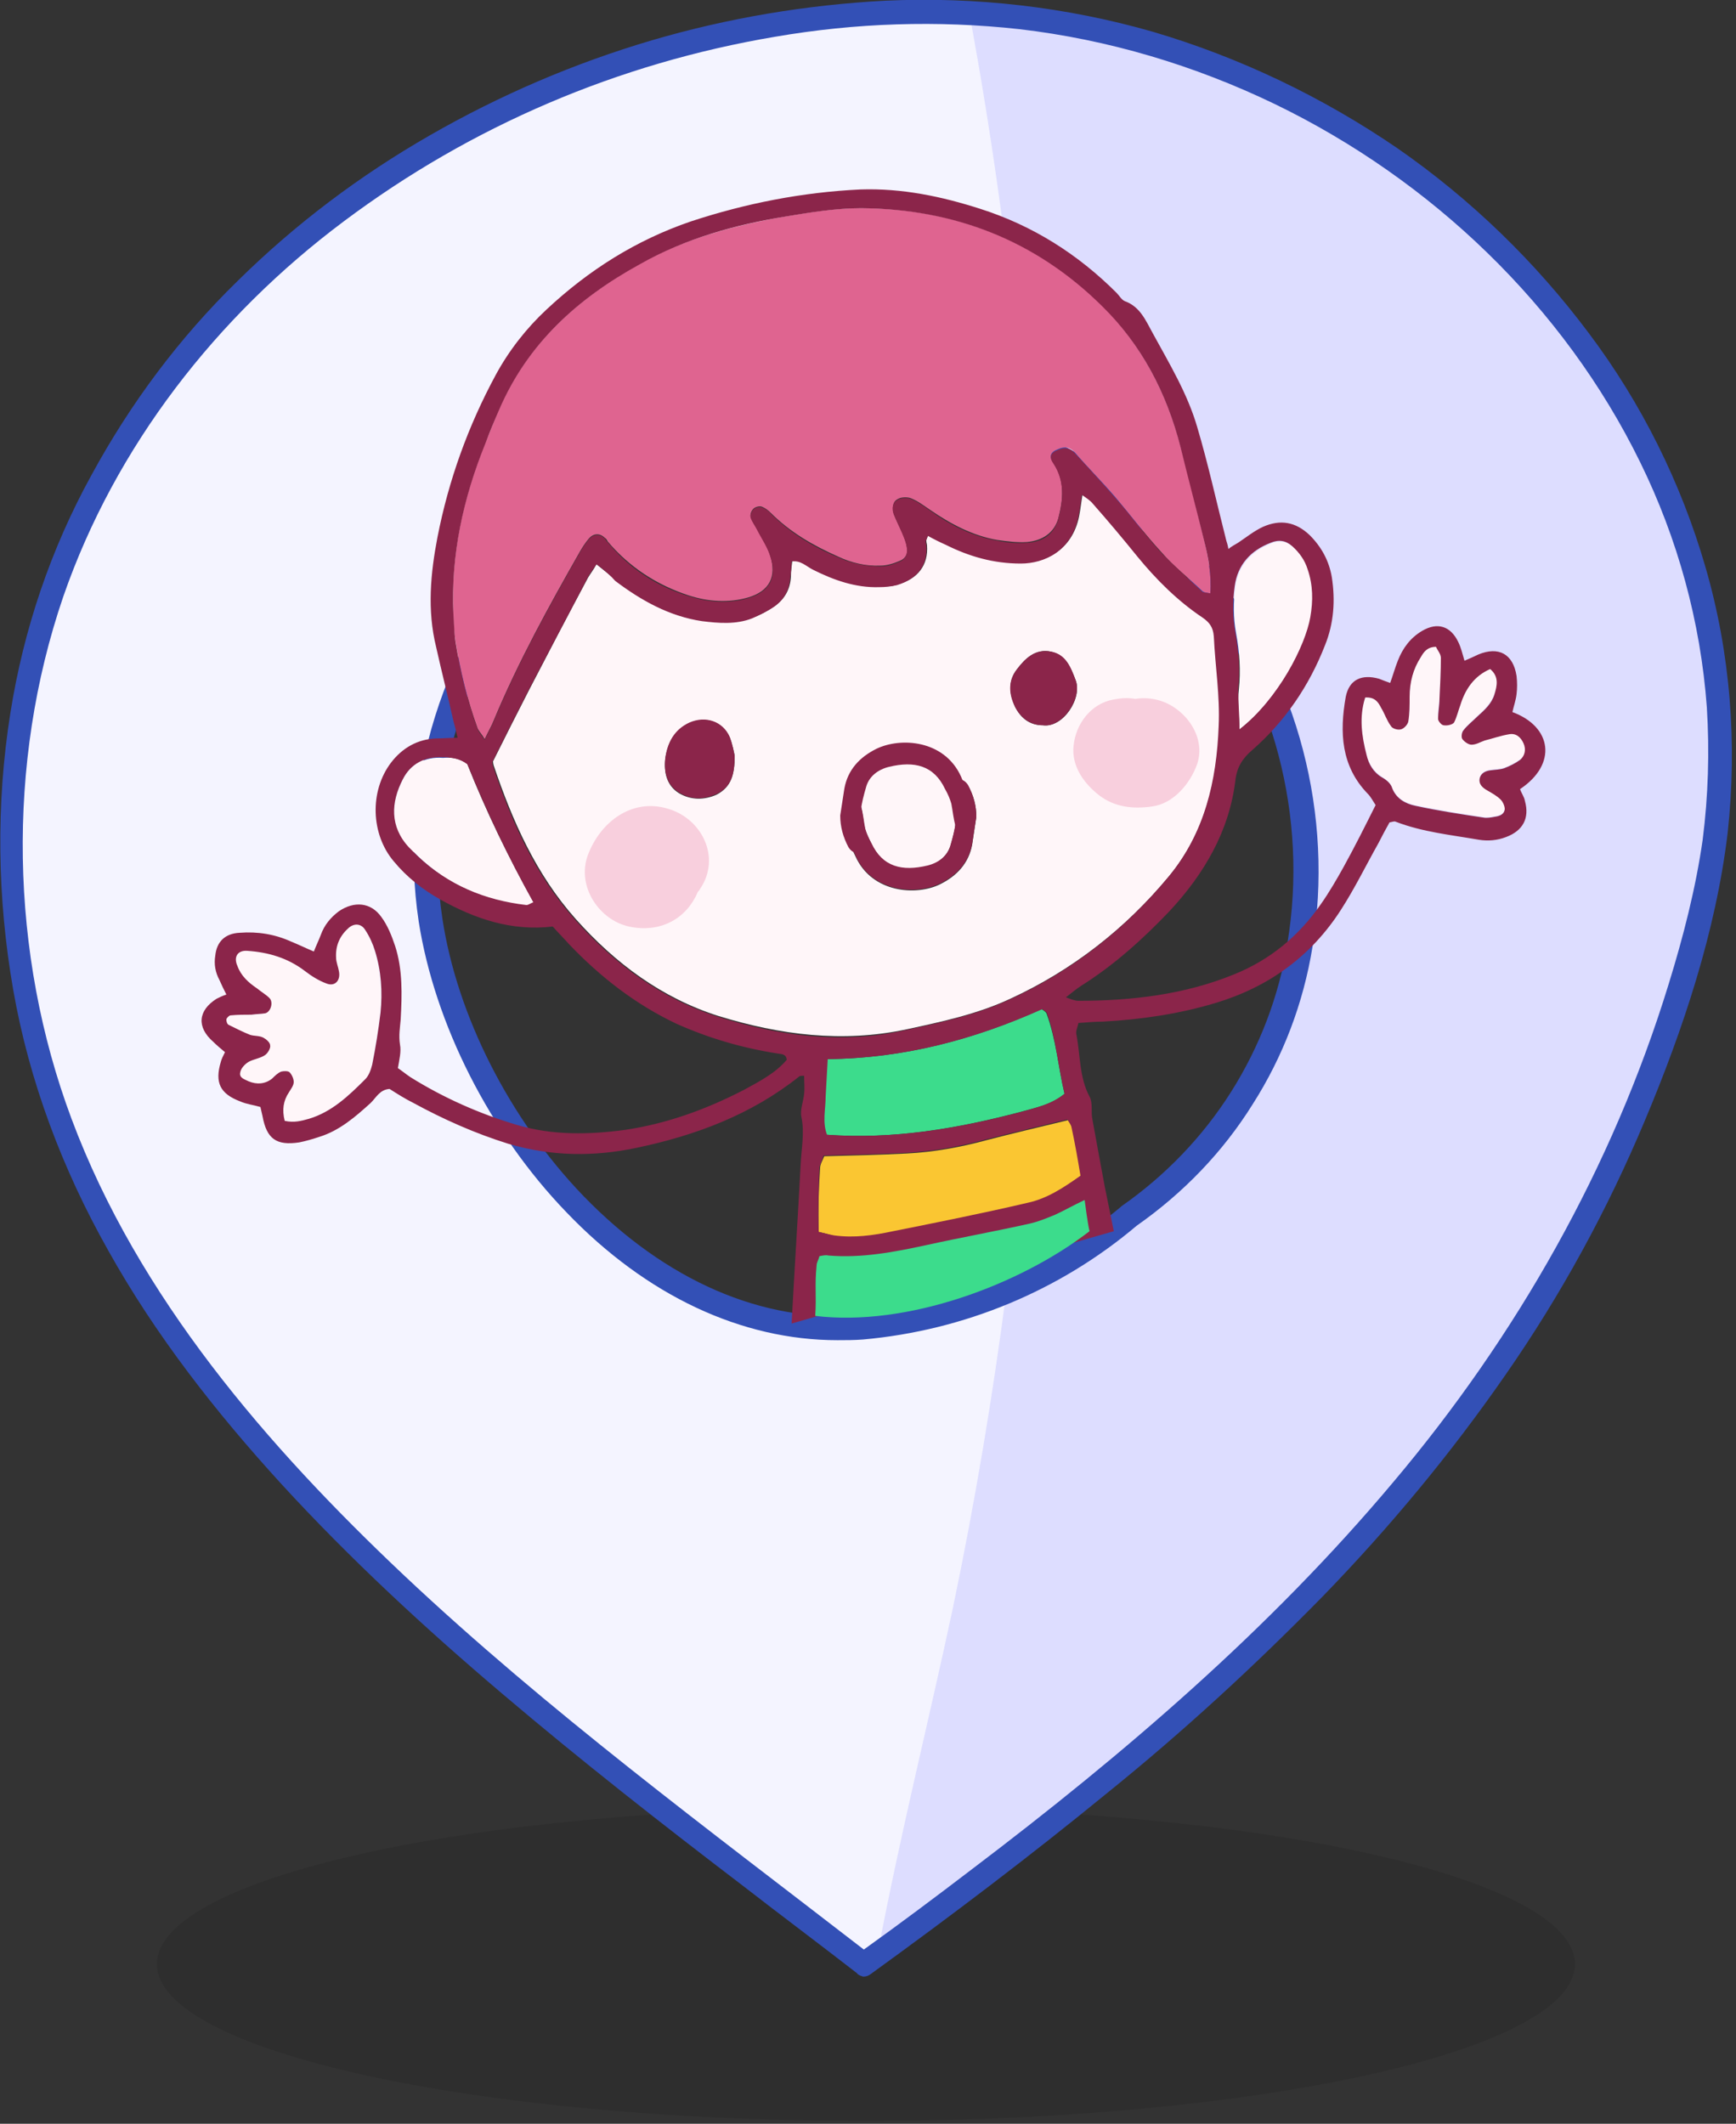 <svg width="399" height="488" viewBox="0 0 399 488" fill="none" xmlns="http://www.w3.org/2000/svg">
<rect x="0" y="0" width="399" height="488" fill="#333333" stroke="none"/>
<g clip-path="url(#clip0)">
<path opacity="0.1" d="M199.021 487.362C289.035 487.362 361.973 471.255 361.973 451.32C361.973 431.386 289.035 415.278 199.021 415.278C109.007 415.278 36.069 431.386 36.069 451.32C36.069 471.255 109.007 487.362 199.021 487.362Z" fill="black"/>
<path d="M395.169 168.886C395.169 168.089 395.169 167.451 395.169 166.813C395.169 166.175 395.169 165.537 395.01 164.899C395.01 164.421 395.01 163.942 394.85 163.464C394.85 163.145 394.85 162.666 394.85 162.347C394.85 161.71 394.691 160.912 394.691 160.274C394.691 159.636 394.531 158.839 394.531 158.201C394.531 157.563 394.371 156.925 394.371 156.287C394.371 155.649 394.212 155.012 394.212 154.533C394.212 153.895 394.052 153.257 393.893 152.619C393.733 151.981 393.733 151.503 393.733 151.025L393.573 150.387C393.414 149.749 393.414 149.27 393.254 148.632C393.095 147.994 393.095 147.516 392.935 147.038C392.775 146.559 392.775 145.921 392.616 145.283C392.616 144.805 392.456 144.486 392.297 144.008L392.137 142.891L391.977 142.253C391.818 141.775 391.818 141.137 391.658 140.659V140.499C391.499 140.021 391.499 139.542 391.339 139.223C391.179 138.585 391.02 138.107 390.86 137.469C390.701 136.831 390.701 136.512 390.541 136.034C390.381 135.555 390.381 135.077 390.222 134.758C390.222 134.758 390.222 134.758 390.222 134.598C390.062 133.961 389.903 133.323 389.743 132.685C389.583 132.047 389.424 131.409 389.264 130.93C388.945 130.133 388.785 129.176 388.466 128.379L387.987 126.944C387.509 125.668 387.189 124.232 386.711 122.957C386.072 121.043 385.434 119.289 384.636 117.375C384.157 116.099 383.519 114.664 383.04 113.388C382.561 112.112 381.923 110.836 381.444 109.72C380.965 108.444 380.327 107.328 379.688 106.052C379.05 104.776 378.571 103.66 377.933 102.384C377.613 101.746 377.294 101.108 376.975 100.63C376.656 99.992 376.337 99.354 376.017 98.876C375.698 98.238 375.379 97.759 375.06 97.121C374.741 96.483 374.421 96.005 374.102 95.367C373.783 94.729 373.464 94.251 373.145 93.613C372.825 92.975 372.506 92.496 372.027 91.859C371.708 91.221 371.389 90.742 371.07 90.264L370.91 89.945C370.591 89.466 370.272 88.988 369.953 88.35L369.793 88.191C369.474 87.712 369.155 87.074 368.676 86.596C368.357 86.117 367.878 85.48 367.559 84.842C367.239 84.204 366.761 83.725 366.441 83.087L365.324 81.333C365.005 80.855 364.526 80.217 364.207 79.738V79.579L363.09 77.984C362.292 76.868 361.494 75.751 360.536 74.794C360.057 74.316 359.738 73.678 359.259 73.2C358.461 72.083 357.504 71.126 356.706 70.01C355.429 68.415 354.152 66.821 352.716 65.385C350.96 63.312 349.045 61.398 347.13 59.325C345.693 57.89 344.097 56.455 342.661 55.019L341.225 53.584C339.309 51.67 337.235 49.916 335.16 48.162L334.681 47.683C333.723 46.886 332.925 46.089 331.968 45.451L330.531 44.175L330.372 44.015L328.935 42.899L328.776 42.74L327.18 41.464L325.584 40.188L323.828 38.912C323.19 38.434 322.711 38.115 322.073 37.636C321.434 37.158 320.955 36.839 320.317 36.52C319.838 36.042 319.2 35.723 318.561 35.404L316.806 34.287L315.05 33.171L313.454 32.055L311.379 30.779L309.783 29.822L307.868 28.706L306.113 27.749C305.474 27.43 304.836 27.111 304.357 26.792C303.719 26.473 303.08 26.154 302.442 25.835L300.527 24.878C298.611 23.921 296.696 22.964 294.941 22.008C293.664 21.37 292.387 20.732 291.11 20.253C287.28 18.499 283.29 16.745 279.14 15.309L277.225 14.353L275.629 13.715C274.512 13.236 273.235 12.917 272.118 12.439L270.522 11.96C270.043 11.801 269.564 11.642 268.926 11.482C268.287 11.323 267.649 11.163 267.011 10.844C266.372 10.685 265.734 10.366 264.936 10.206L263.021 9.568L261.425 9.09L260.307 8.771C259.829 8.612 259.35 8.452 258.871 8.452L256.956 7.974C256.158 7.814 255.36 7.655 254.562 7.336C253.923 7.176 253.285 7.017 252.647 6.857C252.008 6.698 251.37 6.538 250.731 6.379C248.018 5.741 245.145 5.262 242.273 4.784L240.996 4.625C240.517 4.625 240.198 4.465 239.719 4.465C239.081 4.306 238.442 4.306 237.804 4.146L236.846 3.987C235.729 3.827 234.612 3.668 233.495 3.508C232.537 3.349 231.739 3.349 230.781 3.189L229.026 3.03C228.387 3.03 227.589 2.87 226.951 2.87L224.717 2.711L222.801 2.551H222.642C219.45 2.392 216.417 2.232 213.225 2.232C104.697 2.232 -19.312 89.466 6.065 228.849C22.982 321.665 119.859 390.559 198.542 451.32L201.734 448.928L203.49 447.652L206.841 445.26L210.991 442.23C212.427 441.273 213.704 440.157 215.141 439.2C219.45 436.01 223.599 432.821 227.749 429.631C228.866 428.834 229.983 427.877 231.101 427.079C232.856 425.804 234.452 424.528 236.208 423.093L239.24 420.7L242.113 418.468C243.23 417.511 244.347 416.713 245.465 415.757C246.263 415.119 247.061 414.481 247.859 413.843L250.731 411.451L251.21 411.132L254.402 408.421L255.519 407.464L258.552 404.912L258.871 404.593C260.148 403.636 261.265 402.52 262.542 401.563C263.819 400.447 265.095 399.49 266.213 398.374L266.372 398.214L269.564 395.344L270.522 394.387C271.479 393.589 272.437 392.632 273.395 391.835L273.873 391.357C274.831 390.559 275.789 389.602 276.746 388.645C277.065 388.327 277.544 388.008 277.863 387.689C278.661 387.051 279.3 386.413 279.938 385.775C280.577 385.137 281.215 384.659 281.853 384.021C282.492 383.383 282.971 382.904 283.609 382.426L285.205 380.991C286.003 380.193 286.801 379.555 287.599 378.758L288.557 377.961L291.429 375.249L292.068 374.611L294.302 372.538C294.941 371.9 295.739 371.103 296.377 370.465C296.856 369.987 297.175 369.668 297.654 369.189C298.292 368.551 298.771 367.913 299.409 367.435C300.048 366.797 300.846 366 301.484 365.362C301.803 365.043 302.282 364.564 302.601 364.245C303.399 363.448 304.038 362.651 304.836 362.013C305.315 361.534 305.634 361.056 306.113 360.737C306.751 360.099 307.389 359.302 308.028 358.664C308.507 358.185 308.985 357.707 309.464 357.228C310.103 356.431 310.901 355.634 311.539 354.836C311.858 354.517 312.177 354.039 312.497 353.72C313.135 353.082 313.773 352.285 314.412 351.647C315.05 351.009 315.529 350.371 316.167 349.733C316.487 349.255 316.965 348.936 317.285 348.457C318.083 347.5 319.04 346.544 319.838 345.587C320.955 344.311 321.913 343.194 322.871 341.919L324.467 340.005L325.265 339.048C325.743 338.57 326.063 338.091 326.382 337.613C327.499 336.177 328.616 334.742 329.733 333.307C330.053 332.828 330.531 332.35 330.851 331.872C332.606 329.479 334.521 327.247 336.277 324.855C336.756 324.217 337.235 323.579 337.713 322.941L339.15 321.027C339.629 320.389 340.107 319.751 340.586 319.113C341.065 318.476 341.544 317.838 342.023 317.2C342.501 316.562 342.98 315.924 343.459 315.286C344.417 313.851 345.374 312.415 346.332 310.98C346.651 310.342 347.13 309.864 347.449 309.226C347.768 308.588 348.247 307.95 348.726 307.312C349.205 306.674 349.524 306.036 350.003 305.398C350.481 304.761 350.801 303.963 351.279 303.325C351.758 302.687 352.077 301.89 352.556 301.252C353.035 300.614 353.354 299.817 353.833 299.179L355.11 297.106C356.387 295.032 357.504 292.959 358.781 290.886C359.259 290.248 359.579 289.451 359.898 288.813C361.973 285.145 363.888 281.317 365.963 277.649C366.282 277.012 366.601 276.533 366.761 275.895C367.399 274.619 368.037 273.503 368.516 272.227C368.835 271.749 368.995 271.111 369.314 270.632C369.633 270.154 369.793 269.676 369.953 269.197C371.07 266.964 372.027 264.732 372.985 262.499C373.304 261.702 373.623 260.904 373.943 260.266C374.262 259.469 374.581 258.831 374.9 258.034C376.017 255.482 376.975 253.09 377.933 250.538C378.252 249.9 378.411 249.262 378.731 248.625C379.05 247.827 379.369 247.03 379.688 246.232C382.561 238.418 385.274 230.285 387.668 221.992C387.987 221.195 388.147 220.238 388.466 219.44C389.583 215.134 390.701 210.828 391.818 206.523C394.531 193.445 395.648 181.166 395.169 168.886ZM298.771 217.208C296.696 229.647 292.227 241.608 285.524 252.293C278.821 262.978 269.883 272.227 259.509 279.404C242.113 294.076 220.727 303.006 198.063 304.92C147.789 309.066 105.974 256.439 99.111 211.307C89.855 150.227 138.852 88.988 203.011 93.453C214.343 94.251 225.515 96.802 235.889 101.268C279.619 120.086 306.911 168.408 298.771 217.208Z" fill="#F4F4FF"/>
<path d="M391.818 205.566C390.86 210.031 389.743 214.337 388.466 218.483C388.307 219.281 387.988 220.238 387.668 221.035C385.274 229.328 382.721 237.461 379.688 245.276C379.369 246.073 379.05 246.87 378.731 247.668C378.412 248.306 378.252 248.944 377.933 249.581C376.975 252.133 375.858 254.525 374.9 257.077C374.581 257.874 374.262 258.512 373.943 259.31C373.624 260.107 373.304 260.904 372.985 261.542C372.028 263.775 370.91 266.008 369.953 268.24C369.793 268.719 369.474 269.197 369.314 269.676C369.155 270.154 368.836 270.792 368.516 271.27C367.878 272.546 367.24 273.822 366.761 274.938C366.442 275.576 366.122 276.055 365.963 276.693C364.048 280.52 361.973 284.188 359.898 287.856C359.579 288.494 359.1 289.291 358.781 289.929C357.504 292.002 356.387 294.076 355.11 296.149L353.833 298.222C353.354 298.86 353.035 299.657 352.556 300.295C352.078 300.933 351.758 301.73 351.28 302.368C350.801 303.006 350.482 303.804 350.003 304.442C349.524 305.079 349.205 305.717 348.726 306.355C348.247 306.993 347.928 307.631 347.449 308.269C346.97 308.907 346.651 309.385 346.332 310.023C345.374 311.459 344.417 312.894 343.459 314.329C342.98 314.967 342.502 315.605 342.023 316.243C341.544 316.881 341.065 317.519 340.586 318.157C340.108 318.794 339.629 319.432 339.15 320.07L337.714 321.984C337.235 322.622 336.756 323.26 336.277 323.898C334.522 326.29 332.766 328.682 330.851 330.915C330.532 331.393 330.053 331.872 329.734 332.35C328.616 333.785 327.499 335.221 326.382 336.656C326.063 337.134 325.584 337.613 325.265 338.091L324.467 339.048L322.871 340.962C321.913 342.238 320.796 343.354 319.838 344.63C319.04 345.587 318.083 346.544 317.285 347.5C316.966 347.979 316.646 348.298 316.168 348.776C315.529 349.414 315.05 350.052 314.412 350.69C313.774 351.328 313.135 352.125 312.497 352.763C312.178 353.082 311.858 353.561 311.539 353.879C310.901 354.677 310.103 355.474 309.464 356.272C308.986 356.75 308.507 357.228 308.028 357.707C307.39 358.345 306.751 359.142 306.113 359.78C305.634 360.259 305.315 360.737 304.836 361.056C304.038 361.853 303.4 362.651 302.602 363.289C302.282 363.608 301.804 364.086 301.484 364.405C300.846 365.043 300.048 365.84 299.41 366.478C298.771 367.116 298.292 367.754 297.654 368.232C297.175 368.711 296.856 369.03 296.377 369.508C295.739 370.146 294.941 370.944 294.302 371.581L292.068 373.655L291.43 374.293L288.557 377.004L287.759 377.961C286.961 378.758 286.163 379.396 285.365 380.193L283.769 381.628C283.13 382.107 282.652 382.745 282.013 383.223C281.375 383.702 280.736 384.34 280.098 384.978C279.46 385.615 278.662 386.253 278.023 386.891C277.704 387.21 277.225 387.529 276.906 387.848C275.948 388.805 274.991 389.602 274.033 390.559L273.554 391.038C272.597 391.835 271.639 392.792 270.682 393.589L269.724 394.546L266.532 397.417L266.372 397.576C265.096 398.693 263.819 399.649 262.702 400.766C261.584 401.882 260.308 402.839 259.031 403.796L258.712 404.115L255.679 406.666L254.562 407.623L251.37 410.175L250.891 410.494L248.018 412.886C247.22 413.524 246.422 414.162 245.624 414.8C244.507 415.757 243.39 416.554 242.273 417.511L239.4 419.744L236.368 422.136C234.612 423.411 233.016 424.847 231.26 426.123C230.143 426.92 229.026 427.877 227.909 428.674C223.759 431.864 219.45 435.053 215.3 438.243C213.864 439.2 212.587 440.316 211.151 441.273L207.001 444.303L203.65 446.695L201.894 447.971C206.842 421.817 213.385 395.822 218.971 369.668C224.078 345.268 228.228 320.549 231.42 295.83C241.634 291.524 251.051 285.783 259.51 278.606C269.884 271.43 278.821 262.18 285.524 251.495C292.228 240.81 296.856 228.849 298.771 216.41C306.911 167.61 279.779 119.289 235.729 100.63C233.016 67.618 228.707 34.766 222.642 2.232H222.802L224.717 2.392L226.951 2.551C227.59 2.551 228.388 2.711 229.026 2.711L230.782 2.87C231.739 3.03 232.697 3.03 233.495 3.189C234.612 3.349 235.729 3.508 236.846 3.668L237.804 3.827C238.442 3.987 239.081 3.987 239.719 4.146C240.198 4.146 240.517 4.306 240.996 4.306L242.273 4.465C245.146 4.944 247.859 5.422 250.732 6.06C251.37 6.219 252.008 6.379 252.647 6.538C253.285 6.698 253.924 6.857 254.562 7.017C255.36 7.176 256.158 7.336 256.956 7.655L258.871 8.133C259.35 8.293 259.829 8.293 260.308 8.452L261.425 8.771L263.021 9.249L265.096 9.887C265.734 10.047 266.532 10.366 267.17 10.525C267.809 10.685 268.447 10.844 269.086 11.163C269.564 11.323 270.043 11.482 270.682 11.642L272.278 12.12C273.395 12.439 274.672 12.917 275.789 13.396L277.385 14.034L279.14 14.672C283.13 16.266 287.12 17.861 291.11 19.615C292.387 20.253 293.664 20.732 294.941 21.37C296.856 22.326 298.771 23.283 300.527 24.24L302.442 25.197C303.08 25.516 303.719 25.835 304.357 26.154C304.996 26.473 305.634 26.792 306.113 27.111L307.709 28.068L309.624 29.184L311.22 30.141L313.295 31.417L314.891 32.533L316.646 33.649L318.402 34.766C319.04 35.085 319.519 35.563 320.158 35.882C320.796 36.201 321.275 36.679 321.913 37.158C322.552 37.636 323.03 37.955 323.669 38.434L325.424 39.709L327.02 40.985L328.616 42.261L328.776 42.421L330.212 43.537L330.372 43.697L331.808 44.972C332.766 45.77 333.724 46.567 334.522 47.205L335 47.683C337.075 49.438 339.15 51.192 341.065 53.106L342.502 54.541C343.938 55.976 345.374 57.411 346.97 58.847C348.886 60.761 350.801 62.834 352.556 64.907C353.993 66.502 355.27 67.937 356.546 69.532C357.504 70.648 358.302 71.605 359.1 72.721C359.579 73.2 359.898 73.838 360.377 74.316C361.175 75.432 362.132 76.549 362.93 77.506L364.048 79.1V79.26C364.367 79.738 364.846 80.376 365.165 80.855L366.282 82.609C366.601 83.247 367.08 83.725 367.399 84.363C367.718 85.001 368.197 85.48 368.516 86.117C368.836 86.755 369.155 87.234 369.634 87.712L369.793 87.872C370.112 88.35 370.432 88.829 370.751 89.307L370.91 89.626C371.23 90.104 371.549 90.742 371.868 91.221C372.187 91.699 372.506 92.337 372.985 92.975C373.304 93.613 373.624 94.091 373.943 94.729C374.262 95.367 374.581 95.846 374.9 96.483C375.22 97.121 375.539 97.6 375.858 98.238C376.177 98.876 376.496 99.354 376.816 99.992C377.135 100.63 377.454 101.268 377.773 101.746C378.412 103.022 379.05 104.138 379.529 105.414C380.167 106.69 380.646 107.806 381.284 109.082C381.763 110.358 382.402 111.634 382.88 112.75C383.359 114.026 383.998 115.302 384.476 116.737C385.115 118.491 385.913 120.405 386.551 122.319C387.03 123.594 387.509 125.03 387.828 126.306L388.307 127.741C388.626 128.538 388.786 129.495 389.105 130.293C389.264 130.93 389.424 131.568 389.584 132.047C389.743 132.685 389.903 133.323 390.062 133.961C390.062 133.961 390.062 133.961 390.062 134.12C390.222 134.598 390.222 135.077 390.382 135.396C390.541 135.874 390.701 136.353 390.701 136.831C390.86 137.31 391.02 137.947 391.18 138.585C391.339 139.064 391.339 139.542 391.499 139.861V140.021C391.658 140.499 391.818 141.137 391.818 141.615L391.978 142.253L392.137 143.37C392.297 143.848 392.297 144.167 392.456 144.645C392.616 145.283 392.616 145.762 392.776 146.4C392.935 147.038 392.935 147.516 393.095 147.995C393.254 148.473 393.254 149.111 393.414 149.749L393.574 150.387C393.733 150.865 393.733 151.503 393.733 151.981C393.733 152.46 393.893 153.257 394.052 153.895C394.052 154.533 394.212 155.171 394.212 155.649C394.212 156.287 394.372 156.925 394.372 157.563C394.372 158.201 394.531 158.998 394.531 159.636C394.531 160.274 394.691 161.072 394.691 161.71C394.691 162.028 394.691 162.347 394.691 162.826C394.691 163.304 394.691 163.783 394.85 164.261C394.85 164.899 394.85 165.537 395.01 166.175C395.01 166.813 395.01 167.61 395.01 168.248C395.489 181.166 394.372 193.445 391.818 205.566Z" fill="#DDDDFF"/>
<path d="M192.478 307.95C170.453 307.95 148.588 297.744 130.234 278.607C112.518 260.267 99.91 235.229 96.239 211.786C91.451 180.209 101.825 147.038 124.009 123.116C133.745 112.431 145.715 103.979 159.121 98.238C173.006 92.337 188.168 89.786 203.171 90.902C233.016 92.975 259.988 107.169 278.981 131.25C298.452 155.809 306.592 187.386 301.644 217.686C299.569 230.444 294.941 242.724 287.918 253.728C281.056 264.732 271.958 274.141 261.265 281.637C243.55 296.627 221.525 305.718 198.383 307.791C196.308 307.95 194.393 307.95 192.478 307.95ZM196.468 96.005C184.338 96.005 172.368 98.397 161.196 103.182C148.588 108.604 137.256 116.578 127.999 126.784C106.932 149.749 97.197 181.166 101.665 210.988C105.017 233.315 117.146 257.237 134.064 274.779C152.897 294.235 175.4 304.123 197.744 302.209C219.769 300.295 240.677 291.524 257.594 277.331L257.754 277.171C267.809 270.154 276.427 261.224 282.971 250.858C289.514 240.492 293.983 228.85 295.898 216.729C300.686 187.864 292.866 157.882 274.352 134.439C256.318 111.634 230.782 98.078 202.532 96.165C200.617 96.165 198.542 96.005 196.468 96.005Z" fill="#3350B6"/>
<path d="M391.977 130.292C386.391 110.996 377.294 92.656 365.165 76.549C352.875 60.123 338.033 45.77 321.275 34.128C304.038 22.326 285.045 13.236 265.095 7.336C245.145 1.594 224.238 -0.798 203.49 0.159C185.295 1.116 167.261 4.146 149.864 9.249C131.989 14.512 114.912 21.848 98.792 31.098C82.673 40.347 67.83 51.511 54.583 64.588C41.177 77.665 30.005 92.656 21.067 109.082C11.651 126.146 5.426 144.645 2.394 163.783C-0.958 184.834 -0.639 206.363 3.032 227.414C6.703 248.465 14.364 268.719 24.897 287.377C35.75 306.834 49.635 324.536 64.638 340.962C80.438 358.185 97.675 374.133 115.55 389.283C133.585 404.593 152.099 419.106 170.931 433.458C179.55 440.156 188.328 446.695 196.946 453.393C197.265 453.872 197.904 454.031 198.383 454.19C199.021 454.19 199.5 454.031 199.979 453.712C218.492 440.316 236.846 426.441 254.562 411.929C271.958 397.895 288.397 382.745 304.038 366.797C319.359 351.009 333.404 334.104 346.013 315.924C358.781 297.584 369.474 277.968 378.092 257.396C386.87 236.504 394.371 214.018 397.085 191.372C399.319 170.8 397.723 150.068 391.977 130.292ZM391.339 192.967C389.743 204.13 386.87 215.294 383.519 226.138C370.591 268.24 348.566 306.993 320.157 340.643C291.908 374.292 258.392 402.998 223.44 429.472C215.3 435.691 207.001 441.911 198.542 447.971C162.632 420.222 125.924 393.111 92.887 362.013C61.446 332.35 31.76 298.062 16.439 257.077C2.234 219.121 1.436 175.424 14.523 137.15C26.493 102.543 49.795 72.721 79.002 50.873C108.368 28.865 142.203 14.512 178.113 8.452C196.627 5.262 215.46 4.625 234.293 6.698C254.721 9.09 274.512 14.991 293.025 23.921C328.935 41.304 359.419 70.329 376.975 106.211C385.593 123.754 390.86 142.891 392.297 162.507C392.935 172.713 392.616 182.92 391.339 192.967Z" fill="#3350B6"/>
<path fill-rule="evenodd" clip-rule="evenodd" d="M137.096 129.655C138.852 131.09 140.288 132.207 141.565 133.323C147.47 137.948 153.854 141.616 161.515 142.573C165.346 143.051 169.336 143.37 173.006 141.935C174.762 141.297 176.518 140.34 178.114 139.224C180.348 137.629 181.625 135.396 181.784 132.526C181.784 131.25 181.944 130.133 182.104 128.858C184.178 128.539 185.455 129.974 187.051 130.771C191.839 133.164 196.787 134.918 202.213 134.758C203.65 134.758 205.086 134.758 206.363 134.28C210.991 133.004 213.385 129.815 213.066 125.349C213.066 125.03 212.906 124.711 212.906 124.233C212.906 123.914 213.066 123.595 213.385 122.957C214.822 123.595 216.098 124.392 217.535 125.03C222.961 127.741 228.707 129.336 234.772 129.336C240.198 129.336 246.422 126.466 248.018 118.651C248.338 117.056 248.497 115.462 248.816 113.548C249.774 114.345 250.732 114.983 251.37 115.621C254.881 119.608 258.233 123.754 261.584 127.741C265.894 133.164 270.841 137.948 276.587 141.775C278.183 142.732 279.14 144.008 279.14 146.081C279.46 152.939 280.577 159.796 280.258 166.654C279.779 179.093 277.066 191.213 268.766 201.26C258.712 213.381 246.422 222.949 232.218 229.488C224.717 232.996 216.577 234.75 208.438 236.505C193.595 239.694 179.231 237.781 165.186 233.475C152.099 229.328 141.406 221.354 132.308 211.148C123.211 200.941 117.785 188.662 113.476 175.903C113.316 175.425 113.316 174.787 113.316 174.947C116.189 169.205 118.902 163.783 121.615 158.52C126.084 149.909 130.553 141.297 135.181 132.685C135.66 131.888 136.298 131.09 137.096 129.655ZM224.398 187.705C224.398 185.153 223.759 182.761 222.482 180.528C221.844 179.571 221.046 178.933 219.769 179.412C218.652 179.89 217.854 181.166 218.333 182.442C218.492 182.92 218.812 183.399 218.971 183.877C220.408 187.386 219.45 190.894 218.492 194.243C217.694 196.795 215.62 198.39 213.226 199.028C207.32 200.463 202.852 199.347 200.298 193.924C199.819 192.808 199.181 191.692 198.862 190.575C198.383 188.821 198.383 187.067 197.904 185.472C197.744 184.834 196.787 184.037 196.148 183.877C195.51 183.877 194.393 184.515 194.074 185.153C193.595 186.269 193.435 187.705 193.754 188.821C194.552 191.532 195.35 194.243 196.627 196.795C200.458 205.247 210.672 205.885 216.098 203.174C219.929 201.26 222.642 198.39 223.44 194.084C223.759 191.851 224.078 189.778 224.398 187.705ZM168.857 173.671C168.697 172.873 168.378 171.119 167.74 169.524C166.144 165.856 162.154 164.421 158.483 166.175C154.972 167.77 153.376 170.8 152.897 174.468C152.578 177.498 153.216 180.528 156.089 182.283C158.802 183.877 161.834 183.877 164.707 182.601C168.059 180.847 168.857 177.977 168.857 173.671ZM239.719 166.654C244.348 167.292 248.816 160.434 247.22 156.288C246.103 153.417 244.986 150.547 241.634 149.749C237.964 148.952 235.57 151.344 233.654 153.896C231.58 156.607 232.058 159.637 233.335 162.507C234.612 164.899 236.527 166.654 239.719 166.654Z" fill="#FFF6F9"/>
<path fill-rule="evenodd" clip-rule="evenodd" d="M278.183 136.353C277.385 136.194 276.906 136.194 276.427 135.875C273.235 132.845 269.724 130.133 266.851 126.784C263.18 122.798 259.829 118.332 256.318 114.186C253.285 110.677 250.093 107.488 247.061 103.979C245.944 102.703 244.667 102.544 243.23 103.182C241.475 103.82 240.996 104.777 242.113 106.371C244.826 110.518 244.348 114.824 243.23 119.13C242.273 122.479 239.56 124.233 236.048 124.552C233.814 124.711 231.42 124.392 229.186 124.073C223.6 123.116 218.492 120.405 213.864 117.216C212.428 116.259 210.991 115.143 209.395 114.505C208.597 114.186 207.161 114.186 206.363 114.664C205.086 115.302 205.086 116.737 205.405 118.013C205.884 119.448 206.682 120.884 207.32 122.319C207.799 123.435 208.278 124.552 208.438 125.828C208.757 127.103 208.119 128.379 206.842 128.858C205.405 129.496 203.809 129.974 202.373 129.974C199.021 130.133 195.67 129.336 192.637 127.901C186.892 125.349 181.625 122.319 177.156 117.854C176.518 117.216 175.879 116.737 175.081 116.418C174.602 116.259 173.645 116.418 173.166 116.897C172.687 117.375 172.368 118.173 172.528 118.811C172.847 119.767 173.485 120.724 173.964 121.522C175.081 123.595 176.358 125.509 176.996 127.582C178.592 132.526 176.837 135.875 171.889 137.31C167.42 138.586 162.792 138.267 158.323 136.832C150.982 134.439 144.598 130.293 139.65 124.392C139.49 124.073 139.331 123.754 139.012 123.595C137.894 122.479 136.458 122.479 135.341 123.754C134.543 124.711 133.904 125.668 133.266 126.784C126.084 139.383 119.062 152.141 113.476 165.537C112.997 166.813 112.199 168.089 111.401 169.843C110.762 168.727 110.124 168.089 109.805 167.451C107.411 160.913 105.815 154.215 104.698 147.357C104.378 145.284 104.219 143.211 104.219 140.978C103.58 127.263 106.453 114.345 111.56 101.747C112.678 99.195 113.635 96.484 114.752 93.932C121.296 78.941 132.787 68.575 146.832 60.761C157.206 54.86 168.697 51.83 180.348 49.757C186.094 48.8 191.839 47.843 197.744 47.843C219.131 47.843 237.804 55.02 253.285 70.17C262.382 79.26 268.128 90.264 271.32 102.544C273.235 109.72 274.991 116.897 276.746 124.073C277.704 128.22 278.502 132.207 278.183 136.353Z" fill="#DF6490"/>
<path fill-rule="evenodd" clip-rule="evenodd" d="M244.667 251.336C241.635 253.888 237.964 254.526 234.612 255.482C220.089 259.31 205.405 261.862 189.924 260.745C188.647 257.875 189.605 254.845 189.605 251.974C189.605 249.103 189.924 246.392 190.084 243.362C207.64 243.203 223.759 238.897 239.4 231.88C239.879 232.199 240.358 232.518 240.517 232.837C242.752 238.897 243.231 245.276 244.667 251.336Z" fill="#3CDC8C"/>
<path fill-rule="evenodd" clip-rule="evenodd" d="M188.168 283.072C188.008 277.969 188.168 273.184 188.487 268.4C188.487 267.603 188.966 266.805 189.445 265.689C195.829 265.529 202.213 265.37 208.437 265.051C214.662 264.732 220.726 263.616 226.632 262.021C232.696 260.426 238.921 258.991 245.464 257.396C245.624 257.715 246.262 258.512 246.422 259.15C247.22 262.818 247.858 266.327 248.497 270.314C244.666 273.025 240.836 275.576 236.367 276.533C225.993 278.766 215.779 280.999 205.405 283.072C200.936 283.869 196.308 284.667 191.839 284.029C190.722 283.71 189.604 283.391 188.168 283.072Z" fill="#FAC632"/>
<path fill-rule="evenodd" clip-rule="evenodd" d="M65.436 257.556C64.798 255.004 64.957 252.931 66.234 251.017C66.713 250.22 67.351 249.423 67.351 248.625C67.351 247.828 67.032 246.871 66.394 246.393C66.075 246.074 64.957 246.074 64.478 246.233C63.681 246.552 63.042 247.19 62.404 247.828C60.648 249.263 58.892 249.423 56.977 248.466C56.02 247.987 54.743 247.668 55.062 246.393C55.222 245.436 56.179 244.638 56.977 244C58.094 243.203 59.691 243.044 60.808 242.406C61.446 242.087 61.925 240.97 61.925 240.173C61.765 239.535 60.967 238.738 60.329 238.419C59.371 237.94 58.254 238.259 57.297 237.781C55.7 237.143 54.105 236.345 52.508 235.548C52.189 235.389 51.87 234.591 51.87 234.272C51.87 233.953 52.508 233.315 52.828 233.315C54.424 233.156 56.02 233.156 57.616 233.156C58.733 233.156 59.691 233.156 60.808 232.837C62.084 232.518 62.723 230.285 61.765 229.328C60.808 228.531 59.85 227.893 58.892 227.096C56.977 225.66 55.381 224.225 54.424 221.993C53.626 219.919 54.583 218.325 56.658 218.484C61.446 218.803 66.075 219.919 69.905 223.109C71.341 224.225 73.097 225.182 74.853 225.979C76.927 226.777 78.204 225.342 77.725 223.109C77.566 222.152 77.087 221.036 77.087 220.079C76.927 217.527 77.885 215.294 79.8 213.381C81.237 212.105 82.832 212.105 83.79 213.7C84.748 215.135 85.546 216.889 86.025 218.484C87.301 223.109 87.78 227.893 87.301 232.677C86.823 236.664 86.184 240.651 85.386 244.638C85.227 245.755 84.588 247.19 83.79 247.987C79.96 251.655 76.289 255.483 70.862 257.077C69.266 257.556 67.671 258.034 65.436 257.556Z" fill="#FFF6F9"/>
<path fill-rule="evenodd" clip-rule="evenodd" d="M313.774 160.274C316.168 160.115 316.806 161.391 317.445 162.507C318.243 163.942 318.721 165.378 319.679 166.654C320.158 167.132 321.275 167.61 321.913 167.451C322.552 167.291 323.509 166.494 323.669 165.697C323.988 163.783 323.988 161.869 323.988 159.956C323.988 156.766 324.786 153.576 326.542 150.865C327.34 149.749 328.138 148.473 330.053 148.473C330.372 149.271 331.17 150.227 331.17 151.025C331.17 154.214 331.011 157.404 330.851 160.434C330.691 162.029 330.372 163.623 330.532 165.059C330.532 165.537 331.33 166.335 331.809 166.494C332.607 166.654 333.883 166.335 334.203 165.856C334.841 164.74 335.16 163.305 335.639 161.869C336.916 158.201 338.831 155.171 342.502 153.576C344.577 155.331 344.257 157.404 343.459 159.477C342.661 161.55 341.225 162.986 339.629 164.421C338.512 165.537 337.235 166.494 336.277 167.77C335.958 168.248 335.799 169.205 336.118 169.684C336.597 170.322 337.395 170.959 338.193 170.959C339.15 170.959 340.108 170.322 341.225 170.003C343.14 169.524 344.896 168.886 346.811 168.567C348.247 168.248 349.524 169.205 350.163 170.64C350.801 172.076 350.641 173.671 349.365 174.468C348.247 175.265 346.971 175.903 345.694 176.382C344.736 176.701 343.619 176.701 342.502 176.86C341.385 177.02 340.427 177.498 340.108 178.614C339.789 180.05 340.587 180.847 341.863 181.485C342.981 182.123 344.098 182.761 344.896 183.558C345.534 184.037 346.013 185.153 345.853 185.791C345.694 187.067 344.577 187.386 343.459 187.545C342.661 187.705 341.704 187.864 340.906 187.705C335.639 186.907 330.532 186.11 325.265 184.993C323.031 184.515 320.956 183.399 319.998 181.006C319.519 179.731 318.562 179.093 317.604 178.455C315.689 177.179 314.572 175.425 314.093 173.352C312.976 169.205 312.337 164.899 313.774 160.274Z" fill="#FFF6F9"/>
<path fill-rule="evenodd" clip-rule="evenodd" d="M107.411 175.584C111.72 186.429 116.827 196.954 122.732 207.48C121.934 207.799 121.455 208.118 121.136 208.118C111.56 207.001 103.101 203.493 96.079 196.795C95.441 196.157 94.802 195.519 94.164 194.881C89.535 190.097 90.014 184.355 92.727 179.252C94.483 175.584 97.675 173.83 101.825 174.149C103.74 173.989 105.655 174.149 107.411 175.584Z" fill="#FFF6F9"/>
<path fill-rule="evenodd" clip-rule="evenodd" d="M284.886 167.611C284.727 163.943 284.407 161.232 284.727 158.52C285.205 154.055 284.886 149.749 284.088 145.443C283.45 141.935 283.45 138.426 283.929 134.918C284.567 129.974 287.6 126.625 292.228 124.871C293.984 124.073 295.739 124.392 297.175 125.668C298.771 127.103 300.048 128.858 300.687 130.931C301.804 134.599 301.963 138.267 301.325 141.935C300.048 148.314 293.983 160.594 284.886 167.611Z" fill="#FFF6F9"/>
<path fill-rule="evenodd" clip-rule="evenodd" d="M153.375 185.791C145.236 183.399 138.054 188.821 135.181 196.317C132.308 203.652 137.894 211.945 145.395 213.062C152.099 214.178 157.844 210.988 160.398 204.928C160.557 204.769 160.717 204.609 160.877 204.29C165.824 197.114 161.355 188.024 153.375 185.791Z" fill="#F8CFDD"/>
<path fill-rule="evenodd" clip-rule="evenodd" d="M269.565 162.348C267.011 160.753 263.979 160.115 260.946 160.593C259.191 160.274 257.435 160.434 255.839 160.753C250.732 161.71 247.221 166.334 246.742 171.438C246.263 176.063 249.136 180.049 252.647 182.761C256.158 185.472 260.467 185.95 264.777 185.312C269.724 184.674 273.555 180.049 275.151 175.584C276.906 170.321 273.874 165.059 269.565 162.348Z" fill="#F8CFDD"/>
<path fill-rule="evenodd" clip-rule="evenodd" d="M181.944 304.123C182.583 292.002 183.381 279.723 184.019 267.602C184.179 263.934 184.977 260.266 184.179 256.599C183.859 255.004 184.657 253.09 184.817 251.336C184.977 250.06 184.817 248.625 184.817 247.189C184.338 247.189 183.859 247.189 183.7 247.349C172.687 256.12 159.919 260.904 146.194 263.775C136.299 265.848 126.563 265.689 116.827 262.818C109.167 260.426 101.985 257.236 94.962 253.409C93.047 252.452 91.291 251.336 89.536 250.219C87.301 250.379 86.503 252.133 85.227 253.409C81.715 256.599 78.044 259.788 73.416 261.223C71.98 261.702 70.384 262.18 68.788 262.499C63.521 263.297 61.286 261.702 60.329 256.439C60.169 255.801 60.01 255.004 59.85 254.366C58.254 253.887 56.658 253.728 55.222 253.09C50.593 251.336 49.316 248.784 50.753 244C50.913 243.362 51.232 242.724 51.711 241.767C50.753 240.97 49.795 240.172 48.997 239.375C45.167 236.026 45.486 232.199 49.795 229.487C50.434 229.168 51.072 228.85 52.03 228.531C51.391 227.255 50.913 226.298 50.434 225.182C49.476 223.427 49.157 221.514 49.476 219.6C49.795 216.41 51.711 214.497 55.062 214.337C59.212 214.018 63.202 214.656 67.032 216.41C68.628 217.048 70.224 217.846 72.139 218.643C72.618 217.367 73.257 216.091 73.735 214.816C74.533 212.583 75.97 210.829 77.885 209.393C81.396 207.001 85.227 207.32 87.621 210.669C89.057 212.583 90.014 214.975 90.812 217.367C92.568 222.789 92.409 228.531 92.089 234.272C91.93 236.185 91.611 237.94 91.93 240.013C92.249 241.608 91.77 243.521 91.451 245.435C92.409 246.073 93.366 246.87 94.324 247.508C101.985 252.293 110.284 255.961 118.902 258.512C127.042 260.904 135.341 260.745 143.64 259.629C153.376 258.193 162.473 254.844 171.091 250.379C174.603 248.465 178.273 246.551 180.827 243.521C180.667 242.086 179.55 242.246 178.752 242.086C170.613 240.81 162.952 238.578 155.451 235.229C146.034 230.763 138.054 224.544 130.872 217.048C129.595 215.613 128.159 214.178 127.042 212.902C117.625 214.018 109.167 211.148 101.187 206.682C97.197 204.45 93.526 201.579 90.493 197.911C85.227 191.691 84.907 181.804 89.855 175.265C92.409 171.916 95.92 169.843 100.229 169.684C101.825 169.684 103.261 169.524 105.177 169.524C104.857 168.089 104.538 166.813 104.219 165.697C102.942 159.955 101.506 154.374 100.229 148.633C98.154 140.18 98.952 131.728 100.548 123.435C103.102 110.358 107.571 97.919 113.955 86.118C116.987 80.536 120.977 75.433 125.605 71.127C135.341 62.036 146.194 55.179 158.802 50.873C171.411 46.727 184.338 44.175 197.745 43.537C207.321 43.218 216.418 45.132 225.355 48.002C237.325 51.83 247.699 58.368 256.637 67.299C257.275 67.937 257.754 68.894 258.552 69.213C262.063 70.489 263.34 73.678 264.936 76.549C268.767 83.566 272.916 90.423 275.15 98.078C277.704 106.69 279.619 115.461 281.854 124.233C282.013 124.711 282.173 125.189 282.333 126.146C283.13 125.508 283.769 125.189 284.567 124.711C286.482 123.435 288.238 122 290.312 121.043C294.303 119.289 297.814 119.927 301.006 122.957C303.719 125.668 305.475 128.857 306.113 132.685C306.911 137.948 306.592 143.21 304.517 148.314C300.846 157.723 295.26 165.856 287.759 172.395C285.525 174.308 284.248 176.382 283.928 179.412C282.492 191.053 276.747 200.782 268.926 209.234C262.702 215.772 255.999 221.833 248.338 226.617C247.38 227.255 246.423 228.052 244.986 229.168C246.263 229.647 247.061 229.966 247.859 229.966C260.148 229.966 272.278 228.531 283.609 223.906C291.909 220.557 298.452 215.134 303.559 207.799C305.475 205.087 307.23 202.057 308.826 199.187C311.38 194.562 313.774 189.778 316.168 184.993C315.529 184.036 315.051 183.08 314.412 182.442C308.188 176.063 307.869 168.248 309.305 160.115C310.103 156.128 312.976 154.852 316.966 155.968C317.764 156.287 318.562 156.606 319.519 156.925C320.158 155.171 320.637 153.417 321.275 151.822C322.392 148.951 324.148 146.559 326.861 144.965C330.372 142.891 333.405 143.848 335.16 147.516C335.799 148.792 336.118 150.227 336.596 151.822C337.714 151.344 338.831 150.865 339.789 150.387C344.417 148.473 347.768 150.227 348.566 155.331C348.726 156.766 348.726 158.201 348.566 159.477C348.407 160.912 347.928 162.188 347.609 163.623C356.706 166.972 357.983 175.584 349.365 181.325C349.684 182.282 350.322 183.08 350.482 184.036C351.599 188.023 350.003 190.894 346.173 192.329C344.098 193.127 342.023 193.286 339.948 192.967C333.564 191.851 327.021 191.213 320.796 188.821C320.477 188.661 320.158 188.821 319.36 188.98C318.562 190.416 317.604 192.17 316.806 193.765C313.933 198.868 311.38 204.131 308.188 209.074C301.325 219.759 291.589 226.776 279.46 230.444C271.001 232.996 262.223 234.272 253.445 234.75C251.689 234.75 249.934 234.91 247.859 235.069C247.699 236.026 247.221 236.823 247.38 237.621C248.338 242.405 248.019 247.508 250.413 251.974C251.211 253.409 250.732 255.482 251.051 257.077C252.009 262.34 252.966 267.602 253.924 272.706C255.201 278.925 254.722 276.693 255.999 282.912L181.944 304.123ZM137.097 129.655C136.139 131.09 135.501 131.887 135.022 132.844C130.553 141.456 125.925 150.068 121.456 158.68C118.743 163.942 116.029 169.365 113.157 175.106C113.157 175.106 113.157 175.584 113.316 176.063C117.625 188.98 123.052 201.1 132.149 211.307C141.246 221.514 151.939 229.487 165.027 233.634C179.231 238.099 193.595 240.013 208.278 236.664C216.418 234.91 224.557 233.155 232.059 229.647C246.423 223.108 258.552 213.54 268.607 201.419C276.906 191.372 279.619 179.412 280.098 166.813C280.417 159.955 279.3 153.098 278.981 146.24C278.821 144.167 278.023 143.051 276.427 141.934C270.682 138.107 265.734 133.163 261.425 127.9C258.073 123.754 254.722 119.767 251.21 115.78C250.572 114.983 249.774 114.504 248.657 113.707C248.338 115.78 248.178 117.375 247.859 118.81C246.263 126.625 240.039 129.495 234.612 129.495C228.388 129.495 222.802 127.9 217.375 125.189C215.939 124.551 214.662 123.914 213.226 123.116C213.066 123.754 212.907 124.073 212.747 124.392C212.747 124.711 212.907 125.03 212.907 125.508C213.226 129.974 210.832 133.004 206.203 134.439C204.927 134.758 203.49 134.917 202.054 134.917C196.627 135.077 191.68 133.323 186.892 130.931C185.296 130.133 184.019 128.698 181.944 129.017C181.944 130.293 181.785 131.568 181.625 132.685C181.465 135.555 180.189 137.788 177.954 139.383C176.358 140.499 174.603 141.297 172.847 142.094C169.176 143.529 165.186 143.21 161.356 142.732C153.855 141.616 147.311 137.948 141.406 133.482C140.289 132.206 139.012 131.09 137.097 129.655ZM278.183 136.353C278.502 132.047 277.704 128.06 276.747 124.233C274.991 117.056 273.076 109.88 271.32 102.703C268.128 90.264 262.383 79.26 253.285 70.329C237.964 55.179 219.291 48.002 197.904 47.843C192.159 47.843 186.253 48.8 180.508 49.757C168.857 51.67 157.366 54.86 146.992 60.761C132.787 68.575 121.296 78.941 114.753 94.091C113.635 96.643 112.518 99.354 111.561 101.906C106.453 114.504 103.581 127.582 104.219 141.137C104.379 143.21 104.379 145.443 104.698 147.516C105.815 154.374 107.411 161.072 109.805 167.61C110.124 168.248 110.603 168.886 111.401 170.002C112.199 168.248 112.997 166.972 113.476 165.697C119.062 152.3 126.084 139.542 133.266 126.944C133.905 125.827 134.543 124.87 135.341 123.914C136.458 122.638 137.895 122.638 139.012 123.754C139.331 124.073 139.331 124.392 139.65 124.551C144.598 130.612 150.982 134.758 158.323 136.991C162.792 138.426 167.421 138.745 171.889 137.469C176.837 136.034 178.752 132.685 176.997 127.741C176.358 125.668 174.922 123.595 173.964 121.681C173.485 120.724 172.847 119.927 172.528 118.97C172.368 118.491 172.687 117.534 173.166 117.056C173.645 116.578 174.443 116.418 175.081 116.578C175.879 116.897 176.677 117.375 177.156 118.013C181.625 122.478 186.892 125.668 192.637 128.06C195.67 129.495 199.021 130.133 202.373 130.133C203.969 130.133 205.405 129.655 206.842 129.017C208.119 128.538 208.597 127.263 208.438 125.987C208.278 124.711 207.799 123.595 207.321 122.478C206.682 121.043 206.044 119.608 205.405 118.172C204.927 116.897 205.086 115.461 206.363 114.823C207.161 114.345 208.597 114.345 209.395 114.664C210.991 115.302 212.428 116.418 213.864 117.375C218.493 120.724 223.6 123.276 229.186 124.233C231.42 124.711 233.814 124.87 236.049 124.711C239.56 124.551 242.273 122.797 243.231 119.289C244.348 114.983 244.827 110.677 242.113 106.531C240.996 104.936 241.475 103.979 243.231 103.341C244.667 102.703 245.944 102.863 247.061 104.138C250.093 107.487 253.285 110.836 256.318 114.345C259.989 118.491 263.18 122.957 266.851 126.944C269.884 130.133 273.235 133.004 276.427 136.034C276.906 136.193 277.545 136.193 278.183 136.353ZM244.667 251.336C243.231 245.276 242.752 238.897 240.677 232.836C240.517 232.358 239.879 232.199 239.56 231.88C223.919 238.897 207.64 243.202 190.243 243.362C190.084 246.392 189.924 249.263 189.765 251.974C189.765 254.844 188.967 257.874 190.084 260.745C205.405 261.861 220.248 259.31 234.772 255.482C237.964 254.525 241.475 253.887 244.667 251.336ZM188.169 283.072C189.605 283.391 190.722 283.71 191.68 283.869C196.308 284.507 200.777 283.869 205.246 282.912C215.62 280.839 225.994 278.766 236.208 276.374C240.677 275.417 244.507 272.865 248.338 270.154C247.699 266.327 247.061 262.659 246.263 258.991C246.103 258.193 245.465 257.555 245.305 257.236C238.762 258.831 232.697 260.266 226.473 261.861C220.567 263.456 214.503 264.572 208.278 264.891C201.894 265.21 195.67 265.37 189.286 265.529C188.967 266.646 188.488 267.443 188.328 268.24C188.169 273.025 188.009 277.809 188.169 283.072ZM65.436 257.555C67.671 258.034 69.266 257.555 71.022 257.077C76.289 255.482 80.119 251.814 83.95 247.987C84.748 247.189 85.227 245.914 85.546 244.638C86.344 240.651 86.982 236.664 87.461 232.677C87.94 227.893 87.621 223.108 86.184 218.483C85.705 216.889 84.907 215.134 83.95 213.699C82.992 212.104 81.237 212.104 79.96 213.38C78.044 215.134 77.087 217.367 77.246 220.078C77.246 221.035 77.725 222.151 77.885 223.108C78.364 225.341 76.927 226.776 75.012 225.979C73.257 225.341 71.501 224.225 70.064 223.108C66.075 220.078 61.606 218.802 56.818 218.483C54.583 218.324 53.626 219.919 54.583 221.992C55.381 224.225 57.137 225.819 59.052 227.095C60.01 227.893 61.127 228.531 61.925 229.328C62.883 230.285 62.244 232.517 60.967 232.836C60.01 232.996 58.892 232.996 57.775 233.155C56.179 233.155 54.583 233.155 52.987 233.315C52.668 233.315 52.03 233.953 52.03 234.272C52.03 234.75 52.189 235.388 52.668 235.548C54.264 236.345 55.86 237.142 57.456 237.78C58.414 238.099 59.531 237.94 60.489 238.418C61.127 238.737 62.084 239.534 62.084 240.172C62.244 240.81 61.606 241.927 60.967 242.405C59.85 243.202 58.254 243.362 57.137 244C56.339 244.478 55.381 245.435 55.222 246.392C54.903 247.668 56.179 247.987 57.137 248.465C59.052 249.263 60.967 249.103 62.563 247.827C63.202 247.189 63.84 246.551 64.638 246.232C65.276 246.073 66.234 246.073 66.553 246.392C67.032 246.87 67.511 247.827 67.511 248.625C67.511 249.422 66.873 250.219 66.394 251.017C65.117 252.931 64.798 255.004 65.436 257.555ZM313.774 160.274C312.337 164.74 312.976 169.205 314.093 173.511C314.572 175.584 315.689 177.498 317.604 178.614C318.721 179.252 319.679 180.05 319.998 181.166C320.956 183.558 323.031 184.674 325.265 185.153C330.372 186.269 335.639 187.067 340.906 187.864C341.704 188.023 342.661 187.864 343.459 187.704C344.577 187.545 345.694 187.226 345.853 185.95C345.853 185.153 345.375 184.196 344.896 183.717C344.098 182.92 342.98 182.282 341.863 181.644C340.746 181.006 339.789 180.209 340.108 178.774C340.427 177.657 341.385 177.179 342.502 177.019C343.619 176.86 344.736 176.86 345.694 176.541C346.971 176.063 348.247 175.425 349.365 174.627C350.482 173.67 350.801 172.235 350.163 170.8C349.524 169.365 348.407 168.408 346.811 168.727C344.896 169.046 343.14 169.683 341.225 170.162C340.267 170.481 339.31 171.119 338.193 171.119C337.554 171.119 336.597 170.481 336.118 169.843C335.799 169.365 335.958 168.408 336.277 167.929C337.235 166.653 338.512 165.697 339.629 164.58C341.225 163.145 342.821 161.71 343.459 159.636C344.098 157.563 344.577 155.49 342.502 153.736C338.831 155.331 336.756 158.361 335.639 162.029C335.16 163.304 334.841 164.74 334.203 166.016C333.883 166.494 332.607 166.813 331.809 166.653C331.33 166.653 330.532 165.697 330.532 165.218C330.532 163.623 330.851 162.029 330.851 160.593C331.011 157.404 331.17 154.214 331.17 151.184C331.17 150.227 330.372 149.43 330.053 148.633C327.978 148.633 327.18 149.908 326.542 151.025C324.786 153.736 323.988 156.766 323.988 160.115C323.988 162.029 323.988 163.942 323.669 165.856C323.509 166.494 322.711 167.451 321.913 167.61C321.275 167.77 319.998 167.451 319.679 166.813C318.721 165.537 318.242 163.942 317.444 162.667C316.806 161.391 316.008 160.115 313.774 160.274ZM107.411 175.584C105.655 174.308 103.74 173.989 101.665 173.989C97.516 173.83 94.324 175.584 92.568 179.093C89.855 184.355 89.536 189.937 94.004 194.721C94.643 195.359 95.281 195.997 95.92 196.635C102.942 203.333 111.401 206.842 120.977 207.958C121.456 207.958 121.775 207.639 122.573 207.32C116.827 196.954 111.72 186.269 107.411 175.584ZM284.886 167.61C293.824 160.593 300.048 148.314 301.165 141.775C301.804 138.107 301.804 134.439 300.527 130.771C299.889 128.698 298.612 126.944 297.016 125.508C295.579 124.233 293.983 123.914 292.068 124.711C287.44 126.465 284.407 129.814 283.769 134.758C283.29 138.267 283.29 141.775 283.928 145.283C284.727 149.589 285.046 154.055 284.567 158.361C284.567 161.231 284.886 164.102 284.886 167.61Z" fill="#8B254A"/>
<path fill-rule="evenodd" clip-rule="evenodd" d="M224.398 187.704C224.078 189.778 223.759 191.851 223.44 193.924C222.642 198.23 219.929 201.1 216.098 203.014C210.512 205.725 200.457 205.087 196.627 196.635C195.51 194.083 194.552 191.372 193.754 188.661C193.435 187.545 193.754 186.11 194.073 184.993C194.393 184.355 195.35 183.717 196.148 183.717C196.787 183.717 197.744 184.515 197.904 185.312C198.383 186.907 198.542 188.821 198.861 190.415C199.181 191.532 199.659 192.648 200.298 193.764C202.851 199.187 207.32 200.303 213.226 198.868C215.779 198.23 217.854 196.635 218.492 194.083C219.45 190.734 220.407 187.226 218.971 183.717C218.811 183.239 218.492 182.761 218.333 182.282C218.014 181.006 218.652 179.73 219.769 179.252C220.886 178.774 221.844 179.412 222.482 180.368C223.759 182.761 224.398 185.153 224.398 187.704Z" fill="#8B254A"/>
<path fill-rule="evenodd" clip-rule="evenodd" d="M193.116 187.38C193.435 185.306 193.755 183.233 194.074 181.16C194.872 176.854 197.585 173.984 201.415 172.07C207.001 169.359 217.056 169.997 220.887 178.449C222.004 181.001 222.961 183.712 223.759 186.423C224.079 187.539 223.759 188.974 223.44 190.091C223.121 190.729 222.163 191.367 221.365 191.367C220.727 191.367 219.769 190.569 219.61 189.772C219.131 188.177 218.971 186.263 218.652 184.669C218.333 183.552 217.854 182.436 217.216 181.32C214.662 175.897 210.193 174.781 204.288 176.216C201.735 176.854 199.66 178.449 199.021 181.001C198.064 184.35 197.106 187.858 198.543 191.367C198.702 191.845 199.021 192.323 199.181 192.802C199.5 194.078 198.862 195.354 197.745 195.832C196.627 196.31 195.67 195.672 195.031 194.716C193.755 192.323 193.116 189.931 193.116 187.38Z" fill="#8B254A"/>
<path fill-rule="evenodd" clip-rule="evenodd" d="M168.856 173.671C168.856 177.977 168.058 180.847 164.707 182.442C161.834 183.718 158.961 183.877 156.088 182.123C153.216 180.369 152.577 177.339 152.896 174.309C153.375 170.641 154.971 167.611 158.482 166.016C162.153 164.421 166.143 165.697 167.739 169.365C168.378 171.119 168.697 172.873 168.856 173.671Z" fill="#8B254A"/>
<path fill-rule="evenodd" clip-rule="evenodd" d="M239.719 166.654C236.686 166.654 234.612 164.9 233.335 162.507C231.898 159.637 231.579 156.607 233.654 153.896C235.569 151.344 237.963 148.952 241.634 149.749C244.986 150.387 246.103 153.258 247.22 156.288C248.816 160.434 244.188 167.292 239.719 166.654Z" fill="#8B254A"/>
<path fill-rule="evenodd" clip-rule="evenodd" d="M187.371 302.369C187.69 297.584 187.211 295.511 187.69 290.727C187.69 290.089 188.169 289.451 188.328 288.653C189.126 288.494 189.765 288.335 190.403 288.494C198.064 289.132 205.565 287.697 212.907 286.102C220.887 284.348 228.867 282.912 236.687 281.158C238.762 280.68 240.677 279.882 242.592 279.085C244.667 278.128 246.582 277.012 249.295 275.736C249.455 276.852 249.934 280.839 250.413 282.912C234.293 295.352 208.278 304.92 187.371 302.369Z" fill="#3CDC8C"/>
</g>
<defs>
<clipPath id="clip0">
<rect width="399" height="488" fill="white"/>
</clipPath>
</defs>
</svg>
